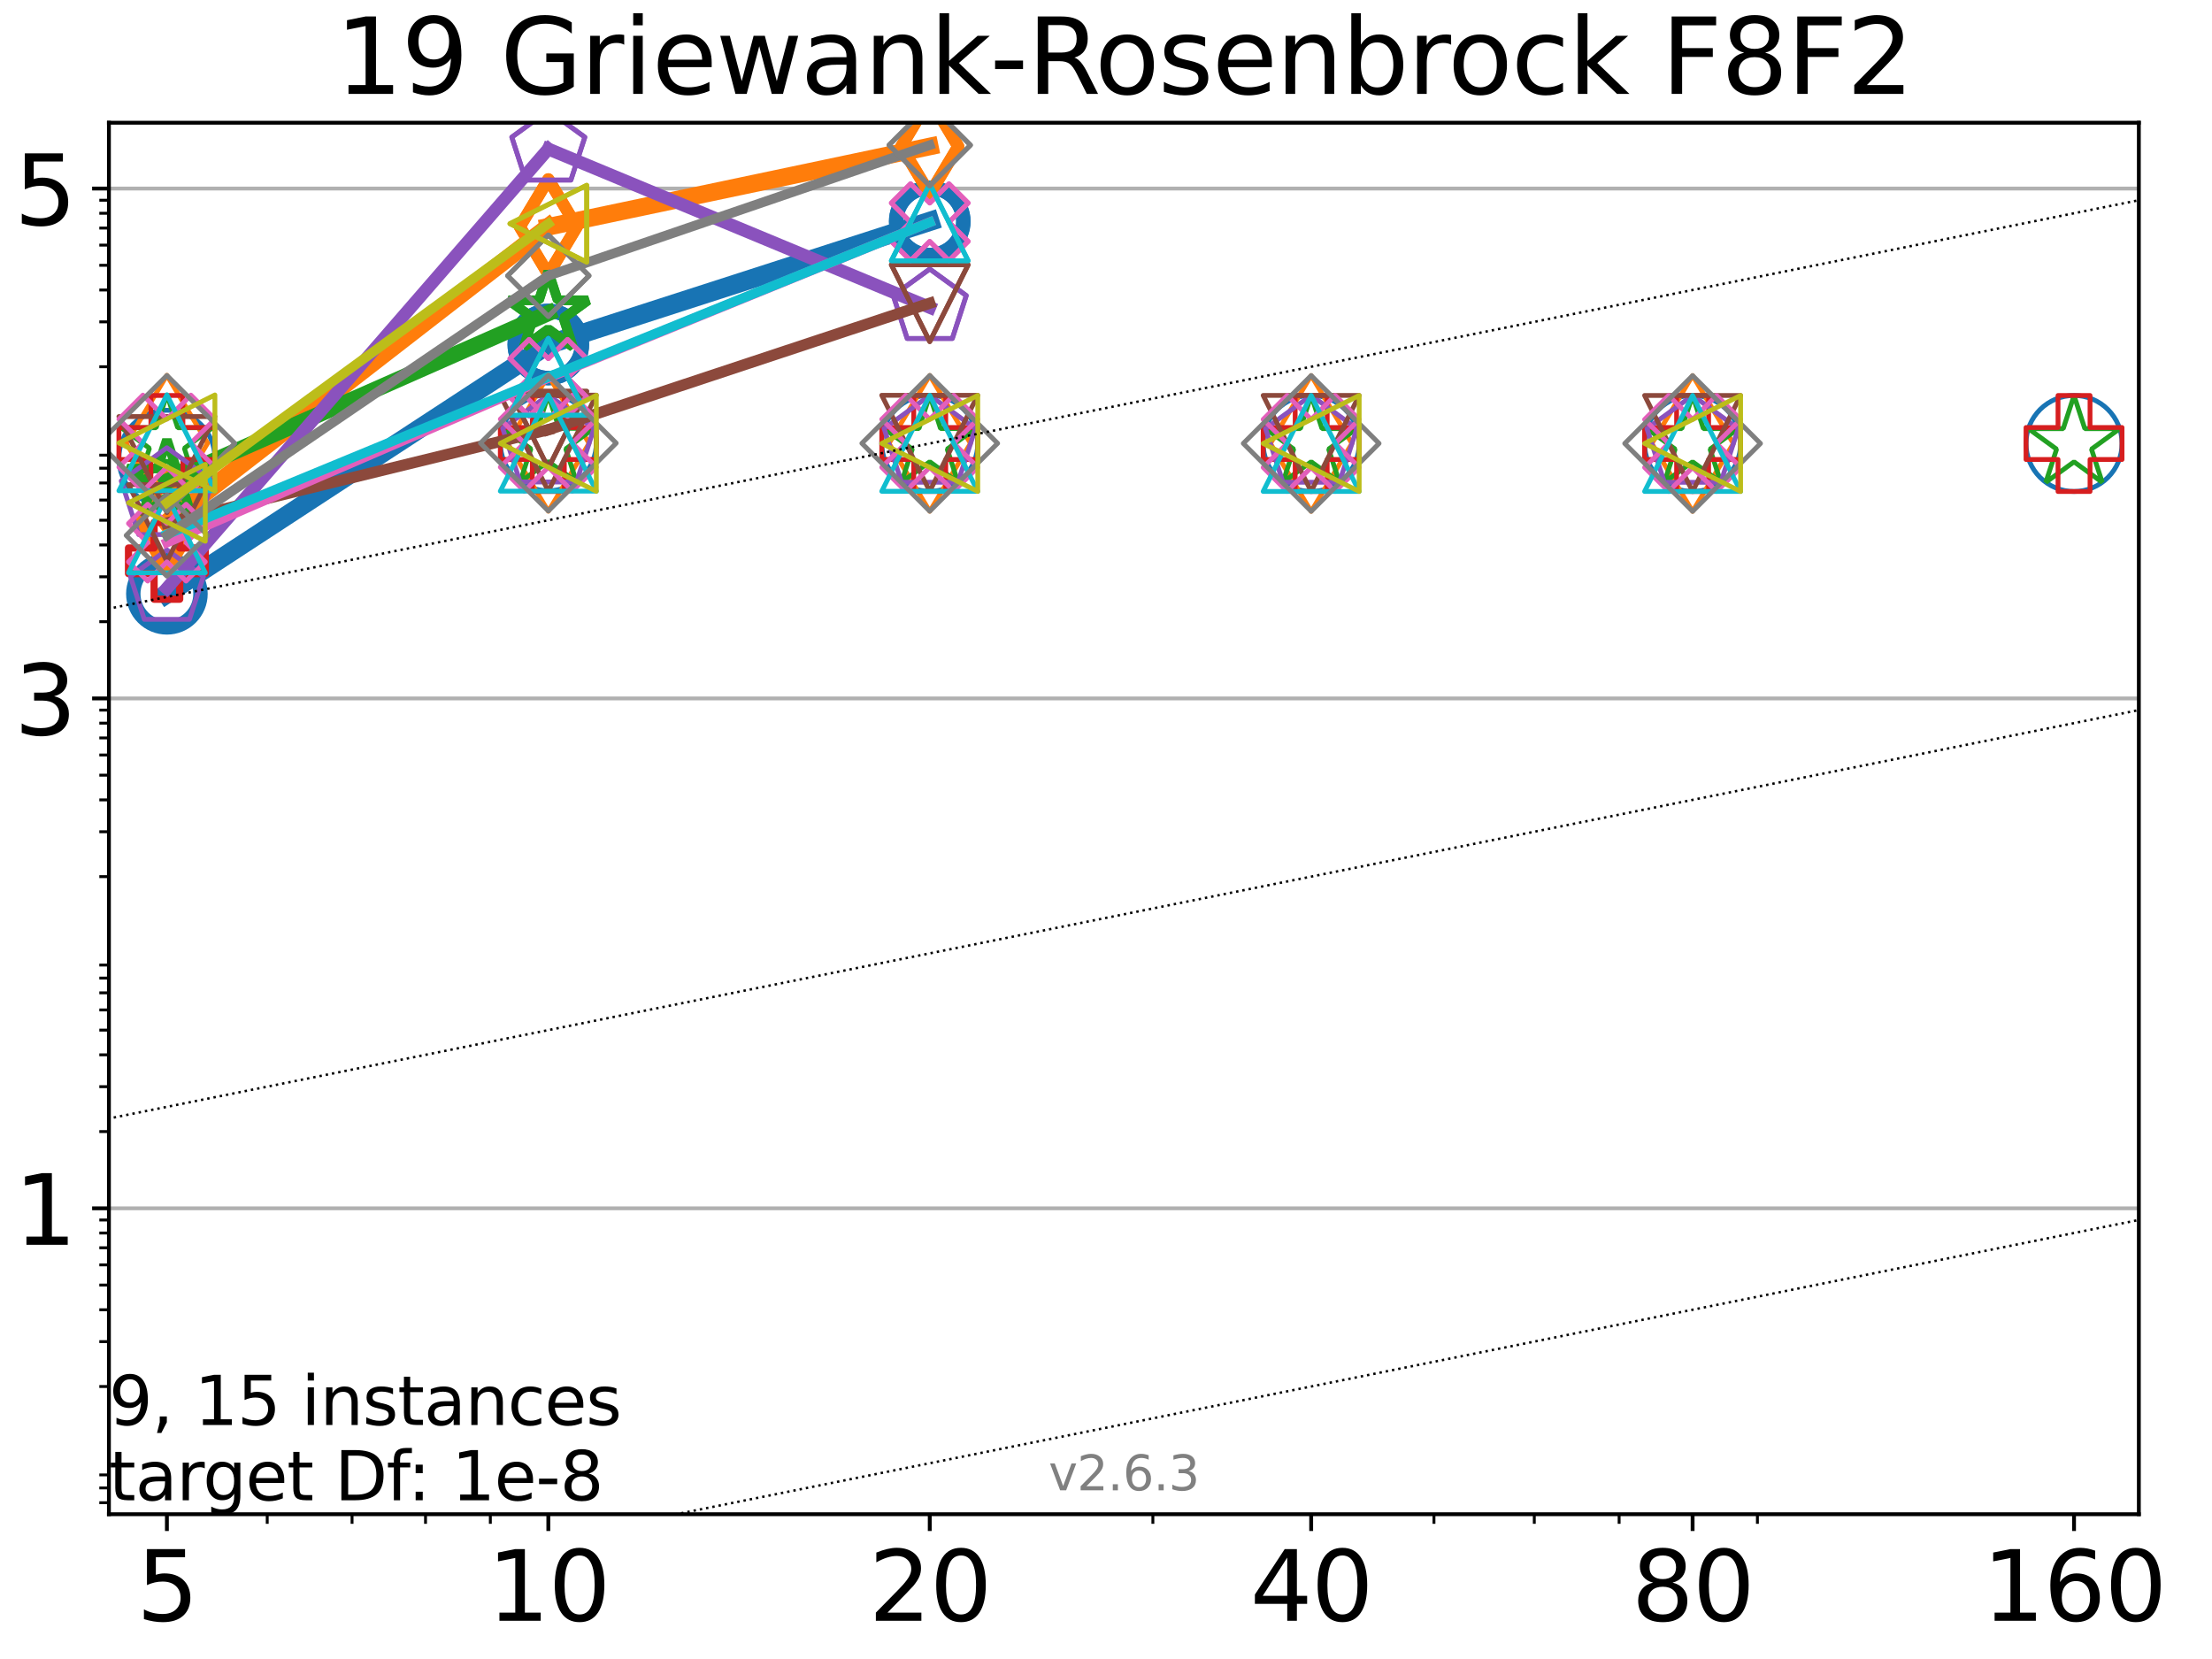 <?xml version="1.0" encoding="utf-8" standalone="no"?>
<!DOCTYPE svg PUBLIC "-//W3C//DTD SVG 1.1//EN"
  "http://www.w3.org/Graphics/SVG/1.1/DTD/svg11.dtd">
<svg height="345.6pt" version="1.1" viewBox="0 0 460.8 345.6" width="460.8pt" xmlns="http://www.w3.org/2000/svg" xmlns:xlink="http://www.w3.org/1999/xlink">
 <defs>
  <style type="text/css">*{stroke-linecap:butt;stroke-linejoin:round;}</style>
 </defs>
 <g id="figure_1">
  <g id="patch_1">
   <path d="M 0 345.6 
L 460.8 345.6 
L 460.8 0 
L 0 0 
z
" style="fill:#ffffff;"/>
  </g>
  <g id="axes_1">
   <g id="patch_2">
    <path d="M 22.69 315.44 
L 445.56 315.44 
L 445.56 25.56 
L 22.69 25.56 
z
" style="fill:#ffffff;"/>
   </g>
   <g id="matplotlib.axis_1">
    <g id="xtick_1">
     <g id="line2d_1">
      <defs>
       <path d="M 0 0 
L 0 3.5 
" id="m5cb3055b6d" style="stroke:#000000;stroke-width:0.8;"/>
      </defs>
      <g>
       <use style="stroke:#000000;stroke-width:0.8;" x="34.768" xlink:href="#m5cb3055b6d" y="315.44"/>
      </g>
     </g>
     <g id="text_1">
      <!-- 5 -->
      <g transform="translate(28.405 337.637)scale(0.2 -0.2)">
       <defs>
        <path d="M 691 4666 
L 3169 4666 
L 3169 4134 
L 1269 4134 
L 1269 2991 
Q 1406 3038 1543 3061 
Q 1681 3084 1819 3084 
Q 2600 3084 3056 2656 
Q 3513 2228 3513 1497 
Q 3513 744 3044 326 
Q 2575 -91 1722 -91 
Q 1428 -91 1123 -41 
Q 819 9 494 109 
L 494 744 
Q 775 591 1075 516 
Q 1375 441 1709 441 
Q 2250 441 2565 725 
Q 2881 1009 2881 1497 
Q 2881 1984 2565 2268 
Q 2250 2553 1709 2553 
Q 1456 2553 1204 2497 
Q 953 2441 691 2322 
L 691 4666 
z
" id="DejaVuSans-35" transform="scale(0.016)"/>
       </defs>
       <use xlink:href="#DejaVuSans-35"/>
      </g>
     </g>
    </g>
    <g id="xtick_2">
     <g id="line2d_2">
      <g>
       <use style="stroke:#000000;stroke-width:0.8;" x="114.226" xlink:href="#m5cb3055b6d" y="315.44"/>
      </g>
     </g>
     <g id="text_2">
      <!-- 10 -->
      <g transform="translate(101.501 337.637)scale(0.2 -0.2)">
       <defs>
        <path d="M 794 531 
L 1825 531 
L 1825 4091 
L 703 3866 
L 703 4441 
L 1819 4666 
L 2450 4666 
L 2450 531 
L 3481 531 
L 3481 0 
L 794 0 
L 794 531 
z
" id="DejaVuSans-31" transform="scale(0.016)"/>
        <path d="M 2034 4250 
Q 1547 4250 1301 3770 
Q 1056 3291 1056 2328 
Q 1056 1369 1301 889 
Q 1547 409 2034 409 
Q 2525 409 2770 889 
Q 3016 1369 3016 2328 
Q 3016 3291 2770 3770 
Q 2525 4250 2034 4250 
z
M 2034 4750 
Q 2819 4750 3233 4129 
Q 3647 3509 3647 2328 
Q 3647 1150 3233 529 
Q 2819 -91 2034 -91 
Q 1250 -91 836 529 
Q 422 1150 422 2328 
Q 422 3509 836 4129 
Q 1250 4750 2034 4750 
z
" id="DejaVuSans-30" transform="scale(0.016)"/>
       </defs>
       <use xlink:href="#DejaVuSans-31"/>
       <use x="63.623" xlink:href="#DejaVuSans-30"/>
      </g>
     </g>
    </g>
    <g id="xtick_3">
     <g id="line2d_3">
      <g>
       <use style="stroke:#000000;stroke-width:0.8;" x="193.684" xlink:href="#m5cb3055b6d" y="315.44"/>
      </g>
     </g>
     <g id="text_3">
      <!-- 20 -->
      <g transform="translate(180.959 337.637)scale(0.2 -0.2)">
       <defs>
        <path d="M 1228 531 
L 3431 531 
L 3431 0 
L 469 0 
L 469 531 
Q 828 903 1448 1529 
Q 2069 2156 2228 2338 
Q 2531 2678 2651 2914 
Q 2772 3150 2772 3378 
Q 2772 3750 2511 3984 
Q 2250 4219 1831 4219 
Q 1534 4219 1204 4116 
Q 875 4013 500 3803 
L 500 4441 
Q 881 4594 1212 4672 
Q 1544 4750 1819 4750 
Q 2544 4750 2975 4387 
Q 3406 4025 3406 3419 
Q 3406 3131 3298 2873 
Q 3191 2616 2906 2266 
Q 2828 2175 2409 1742 
Q 1991 1309 1228 531 
z
" id="DejaVuSans-32" transform="scale(0.016)"/>
       </defs>
       <use xlink:href="#DejaVuSans-32"/>
       <use x="63.623" xlink:href="#DejaVuSans-30"/>
      </g>
     </g>
    </g>
    <g id="xtick_4">
     <g id="line2d_4">
      <g>
       <use style="stroke:#000000;stroke-width:0.8;" x="273.142" xlink:href="#m5cb3055b6d" y="315.44"/>
      </g>
     </g>
     <g id="text_4">
      <!-- 40 -->
      <g transform="translate(260.417 337.637)scale(0.2 -0.2)">
       <defs>
        <path d="M 2419 4116 
L 825 1625 
L 2419 1625 
L 2419 4116 
z
M 2253 4666 
L 3047 4666 
L 3047 1625 
L 3713 1625 
L 3713 1100 
L 3047 1100 
L 3047 0 
L 2419 0 
L 2419 1100 
L 313 1100 
L 313 1709 
L 2253 4666 
z
" id="DejaVuSans-34" transform="scale(0.016)"/>
       </defs>
       <use xlink:href="#DejaVuSans-34"/>
       <use x="63.623" xlink:href="#DejaVuSans-30"/>
      </g>
     </g>
    </g>
    <g id="xtick_5">
     <g id="line2d_5">
      <g>
       <use style="stroke:#000000;stroke-width:0.8;" x="352.6" xlink:href="#m5cb3055b6d" y="315.44"/>
      </g>
     </g>
     <g id="text_5">
      <!-- 80 -->
      <g transform="translate(339.875 337.637)scale(0.2 -0.2)">
       <defs>
        <path d="M 2034 2216 
Q 1584 2216 1326 1975 
Q 1069 1734 1069 1313 
Q 1069 891 1326 650 
Q 1584 409 2034 409 
Q 2484 409 2743 651 
Q 3003 894 3003 1313 
Q 3003 1734 2745 1975 
Q 2488 2216 2034 2216 
z
M 1403 2484 
Q 997 2584 770 2862 
Q 544 3141 544 3541 
Q 544 4100 942 4425 
Q 1341 4750 2034 4750 
Q 2731 4750 3128 4425 
Q 3525 4100 3525 3541 
Q 3525 3141 3298 2862 
Q 3072 2584 2669 2484 
Q 3125 2378 3379 2068 
Q 3634 1759 3634 1313 
Q 3634 634 3220 271 
Q 2806 -91 2034 -91 
Q 1263 -91 848 271 
Q 434 634 434 1313 
Q 434 1759 690 2068 
Q 947 2378 1403 2484 
z
M 1172 3481 
Q 1172 3119 1398 2916 
Q 1625 2713 2034 2713 
Q 2441 2713 2670 2916 
Q 2900 3119 2900 3481 
Q 2900 3844 2670 4047 
Q 2441 4250 2034 4250 
Q 1625 4250 1398 4047 
Q 1172 3844 1172 3481 
z
" id="DejaVuSans-38" transform="scale(0.016)"/>
       </defs>
       <use xlink:href="#DejaVuSans-38"/>
       <use x="63.623" xlink:href="#DejaVuSans-30"/>
      </g>
     </g>
    </g>
    <g id="xtick_6">
     <g id="line2d_6">
      <g>
       <use style="stroke:#000000;stroke-width:0.8;" x="432.058" xlink:href="#m5cb3055b6d" y="315.44"/>
      </g>
     </g>
     <g id="text_6">
      <!-- 160 -->
      <g transform="translate(412.97 337.637)scale(0.2 -0.2)">
       <defs>
        <path d="M 2113 2584 
Q 1688 2584 1439 2293 
Q 1191 2003 1191 1497 
Q 1191 994 1439 701 
Q 1688 409 2113 409 
Q 2538 409 2786 701 
Q 3034 994 3034 1497 
Q 3034 2003 2786 2293 
Q 2538 2584 2113 2584 
z
M 3366 4563 
L 3366 3988 
Q 3128 4100 2886 4159 
Q 2644 4219 2406 4219 
Q 1781 4219 1451 3797 
Q 1122 3375 1075 2522 
Q 1259 2794 1537 2939 
Q 1816 3084 2150 3084 
Q 2853 3084 3261 2657 
Q 3669 2231 3669 1497 
Q 3669 778 3244 343 
Q 2819 -91 2113 -91 
Q 1303 -91 875 529 
Q 447 1150 447 2328 
Q 447 3434 972 4092 
Q 1497 4750 2381 4750 
Q 2619 4750 2861 4703 
Q 3103 4656 3366 4563 
z
" id="DejaVuSans-36" transform="scale(0.016)"/>
       </defs>
       <use xlink:href="#DejaVuSans-31"/>
       <use x="63.623" xlink:href="#DejaVuSans-36"/>
       <use x="127.246" xlink:href="#DejaVuSans-30"/>
      </g>
     </g>
    </g>
    <g id="xtick_7">
     <g id="line2d_7">
      <defs>
       <path d="M 0 0 
L 0 2 
" id="mbb362df333" style="stroke:#000000;stroke-width:0.6;"/>
      </defs>
      <g>
       <use style="stroke:#000000;stroke-width:0.6;" x="55.668" xlink:href="#mbb362df333" y="315.44"/>
      </g>
     </g>
    </g>
    <g id="xtick_8">
     <g id="line2d_8">
      <g>
       <use style="stroke:#000000;stroke-width:0.6;" x="73.339" xlink:href="#mbb362df333" y="315.44"/>
      </g>
     </g>
    </g>
    <g id="xtick_9">
     <g id="line2d_9">
      <g>
       <use style="stroke:#000000;stroke-width:0.6;" x="88.646" xlink:href="#mbb362df333" y="315.44"/>
      </g>
     </g>
    </g>
    <g id="xtick_10">
     <g id="line2d_10">
      <g>
       <use style="stroke:#000000;stroke-width:0.6;" x="102.148" xlink:href="#mbb362df333" y="315.44"/>
      </g>
     </g>
    </g>
    <g id="xtick_11">
     <g id="line2d_11">
      <g>
       <use style="stroke:#000000;stroke-width:0.6;" x="240.164" xlink:href="#mbb362df333" y="315.44"/>
      </g>
     </g>
    </g>
    <g id="xtick_12">
     <g id="line2d_12">
      <g>
       <use style="stroke:#000000;stroke-width:0.6;" x="298.721" xlink:href="#mbb362df333" y="315.44"/>
      </g>
     </g>
    </g>
    <g id="xtick_13">
     <g id="line2d_13">
      <g>
       <use style="stroke:#000000;stroke-width:0.6;" x="319.622" xlink:href="#mbb362df333" y="315.44"/>
      </g>
     </g>
    </g>
    <g id="xtick_14">
     <g id="line2d_14">
      <g>
       <use style="stroke:#000000;stroke-width:0.6;" x="337.293" xlink:href="#mbb362df333" y="315.44"/>
      </g>
     </g>
    </g>
    <g id="xtick_15">
     <g id="line2d_15">
      <g>
       <use style="stroke:#000000;stroke-width:0.6;" x="366.102" xlink:href="#mbb362df333" y="315.44"/>
      </g>
     </g>
    </g>
   </g>
   <g id="matplotlib.axis_2">
    <g id="ytick_1">
     <g id="line2d_16">
      <path clip-path="url(#pa8f1fc35a0)" d="M 22.69 251.711 
L 445.56 251.711 
" style="fill:none;stroke:#b0b0b0;stroke-linecap:square;stroke-width:0.8;"/>
     </g>
     <g id="line2d_17">
      <defs>
       <path d="M 0 0 
L -3.5 0 
" id="m330912a9a7" style="stroke:#000000;stroke-width:0.8;"/>
      </defs>
      <g>
       <use style="stroke:#000000;stroke-width:0.8;" x="22.69" xlink:href="#m330912a9a7" y="251.711"/>
      </g>
     </g>
     <g id="text_7">
      <!-- 1 -->
      <g transform="translate(2.965 259.309)scale(0.2 -0.2)">
       <use xlink:href="#DejaVuSans-31"/>
      </g>
     </g>
    </g>
    <g id="ytick_2">
     <g id="line2d_18">
      <path clip-path="url(#pa8f1fc35a0)" d="M 22.69 145.495 
L 445.56 145.495 
" style="fill:none;stroke:#b0b0b0;stroke-linecap:square;stroke-width:0.8;"/>
     </g>
     <g id="line2d_19">
      <g>
       <use style="stroke:#000000;stroke-width:0.8;" x="22.69" xlink:href="#m330912a9a7" y="145.495"/>
      </g>
     </g>
     <g id="text_8">
      <!-- 3 -->
      <g transform="translate(2.965 153.094)scale(0.2 -0.2)">
       <defs>
        <path d="M 2597 2516 
Q 3050 2419 3304 2112 
Q 3559 1806 3559 1356 
Q 3559 666 3084 287 
Q 2609 -91 1734 -91 
Q 1441 -91 1130 -33 
Q 819 25 488 141 
L 488 750 
Q 750 597 1062 519 
Q 1375 441 1716 441 
Q 2309 441 2620 675 
Q 2931 909 2931 1356 
Q 2931 1769 2642 2001 
Q 2353 2234 1838 2234 
L 1294 2234 
L 1294 2753 
L 1863 2753 
Q 2328 2753 2575 2939 
Q 2822 3125 2822 3475 
Q 2822 3834 2567 4026 
Q 2313 4219 1838 4219 
Q 1578 4219 1281 4162 
Q 984 4106 628 3988 
L 628 4550 
Q 988 4650 1302 4700 
Q 1616 4750 1894 4750 
Q 2613 4750 3031 4423 
Q 3450 4097 3450 3541 
Q 3450 3153 3228 2886 
Q 3006 2619 2597 2516 
z
" id="DejaVuSans-33" transform="scale(0.016)"/>
       </defs>
       <use xlink:href="#DejaVuSans-33"/>
      </g>
     </g>
    </g>
    <g id="ytick_3">
     <g id="line2d_20">
      <path clip-path="url(#pa8f1fc35a0)" d="M 22.69 39.28 
L 445.56 39.28 
" style="fill:none;stroke:#b0b0b0;stroke-linecap:square;stroke-width:0.8;"/>
     </g>
     <g id="line2d_21">
      <g>
       <use style="stroke:#000000;stroke-width:0.8;" x="22.69" xlink:href="#m330912a9a7" y="39.28"/>
      </g>
     </g>
     <g id="text_9">
      <!-- 5 -->
      <g transform="translate(2.965 46.878)scale(0.2 -0.2)">
       <use xlink:href="#DejaVuSans-35"/>
      </g>
     </g>
    </g>
    <g id="ytick_4">
     <g id="line2d_22">
      <defs>
       <path d="M 0 0 
L -2 0 
" id="md6e32a891c" style="stroke:#000000;stroke-width:0.6;"/>
      </defs>
      <g>
       <use style="stroke:#000000;stroke-width:0.6;" x="22.69" xlink:href="#md6e32a891c" y="313.045"/>
      </g>
     </g>
    </g>
    <g id="ytick_5">
     <g id="line2d_23">
      <g>
       <use style="stroke:#000000;stroke-width:0.6;" x="22.69" xlink:href="#md6e32a891c" y="309.965"/>
      </g>
     </g>
    </g>
    <g id="ytick_6">
     <g id="line2d_24">
      <g>
       <use style="stroke:#000000;stroke-width:0.6;" x="22.69" xlink:href="#md6e32a891c" y="307.249"/>
      </g>
     </g>
    </g>
    <g id="ytick_7">
     <g id="line2d_25">
      <g>
       <use style="stroke:#000000;stroke-width:0.6;" x="22.69" xlink:href="#md6e32a891c" y="288.831"/>
      </g>
     </g>
    </g>
    <g id="ytick_8">
     <g id="line2d_26">
      <g>
       <use style="stroke:#000000;stroke-width:0.6;" x="22.69" xlink:href="#md6e32a891c" y="279.48"/>
      </g>
     </g>
    </g>
    <g id="ytick_9">
     <g id="line2d_27">
      <g>
       <use style="stroke:#000000;stroke-width:0.6;" x="22.69" xlink:href="#md6e32a891c" y="272.844"/>
      </g>
     </g>
    </g>
    <g id="ytick_10">
     <g id="line2d_28">
      <g>
       <use style="stroke:#000000;stroke-width:0.6;" x="22.69" xlink:href="#md6e32a891c" y="267.698"/>
      </g>
     </g>
    </g>
    <g id="ytick_11">
     <g id="line2d_29">
      <g>
       <use style="stroke:#000000;stroke-width:0.6;" x="22.69" xlink:href="#md6e32a891c" y="263.493"/>
      </g>
     </g>
    </g>
    <g id="ytick_12">
     <g id="line2d_30">
      <g>
       <use style="stroke:#000000;stroke-width:0.6;" x="22.69" xlink:href="#md6e32a891c" y="259.937"/>
      </g>
     </g>
    </g>
    <g id="ytick_13">
     <g id="line2d_31">
      <g>
       <use style="stroke:#000000;stroke-width:0.6;" x="22.69" xlink:href="#md6e32a891c" y="256.857"/>
      </g>
     </g>
    </g>
    <g id="ytick_14">
     <g id="line2d_32">
      <g>
       <use style="stroke:#000000;stroke-width:0.6;" x="22.69" xlink:href="#md6e32a891c" y="254.141"/>
      </g>
     </g>
    </g>
    <g id="ytick_15">
     <g id="line2d_33">
      <g>
       <use style="stroke:#000000;stroke-width:0.6;" x="22.69" xlink:href="#md6e32a891c" y="235.724"/>
      </g>
     </g>
    </g>
    <g id="ytick_16">
     <g id="line2d_34">
      <g>
       <use style="stroke:#000000;stroke-width:0.6;" x="22.69" xlink:href="#md6e32a891c" y="226.372"/>
      </g>
     </g>
    </g>
    <g id="ytick_17">
     <g id="line2d_35">
      <g>
       <use style="stroke:#000000;stroke-width:0.6;" x="22.69" xlink:href="#md6e32a891c" y="219.737"/>
      </g>
     </g>
    </g>
    <g id="ytick_18">
     <g id="line2d_36">
      <g>
       <use style="stroke:#000000;stroke-width:0.6;" x="22.69" xlink:href="#md6e32a891c" y="214.59"/>
      </g>
     </g>
    </g>
    <g id="ytick_19">
     <g id="line2d_37">
      <g>
       <use style="stroke:#000000;stroke-width:0.6;" x="22.69" xlink:href="#md6e32a891c" y="210.385"/>
      </g>
     </g>
    </g>
    <g id="ytick_20">
     <g id="line2d_38">
      <g>
       <use style="stroke:#000000;stroke-width:0.6;" x="22.69" xlink:href="#md6e32a891c" y="206.83"/>
      </g>
     </g>
    </g>
    <g id="ytick_21">
     <g id="line2d_39">
      <g>
       <use style="stroke:#000000;stroke-width:0.6;" x="22.69" xlink:href="#md6e32a891c" y="203.75"/>
      </g>
     </g>
    </g>
    <g id="ytick_22">
     <g id="line2d_40">
      <g>
       <use style="stroke:#000000;stroke-width:0.6;" x="22.69" xlink:href="#md6e32a891c" y="201.033"/>
      </g>
     </g>
    </g>
    <g id="ytick_23">
     <g id="line2d_41">
      <g>
       <use style="stroke:#000000;stroke-width:0.6;" x="22.69" xlink:href="#md6e32a891c" y="182.616"/>
      </g>
     </g>
    </g>
    <g id="ytick_24">
     <g id="line2d_42">
      <g>
       <use style="stroke:#000000;stroke-width:0.6;" x="22.69" xlink:href="#md6e32a891c" y="173.264"/>
      </g>
     </g>
    </g>
    <g id="ytick_25">
     <g id="line2d_43">
      <g>
       <use style="stroke:#000000;stroke-width:0.6;" x="22.69" xlink:href="#md6e32a891c" y="166.629"/>
      </g>
     </g>
    </g>
    <g id="ytick_26">
     <g id="line2d_44">
      <g>
       <use style="stroke:#000000;stroke-width:0.6;" x="22.69" xlink:href="#md6e32a891c" y="161.482"/>
      </g>
     </g>
    </g>
    <g id="ytick_27">
     <g id="line2d_45">
      <g>
       <use style="stroke:#000000;stroke-width:0.6;" x="22.69" xlink:href="#md6e32a891c" y="157.277"/>
      </g>
     </g>
    </g>
    <g id="ytick_28">
     <g id="line2d_46">
      <g>
       <use style="stroke:#000000;stroke-width:0.6;" x="22.69" xlink:href="#md6e32a891c" y="153.722"/>
      </g>
     </g>
    </g>
    <g id="ytick_29">
     <g id="line2d_47">
      <g>
       <use style="stroke:#000000;stroke-width:0.6;" x="22.69" xlink:href="#md6e32a891c" y="150.642"/>
      </g>
     </g>
    </g>
    <g id="ytick_30">
     <g id="line2d_48">
      <g>
       <use style="stroke:#000000;stroke-width:0.6;" x="22.69" xlink:href="#md6e32a891c" y="147.925"/>
      </g>
     </g>
    </g>
    <g id="ytick_31">
     <g id="line2d_49">
      <g>
       <use style="stroke:#000000;stroke-width:0.6;" x="22.69" xlink:href="#md6e32a891c" y="129.508"/>
      </g>
     </g>
    </g>
    <g id="ytick_32">
     <g id="line2d_50">
      <g>
       <use style="stroke:#000000;stroke-width:0.6;" x="22.69" xlink:href="#md6e32a891c" y="120.157"/>
      </g>
     </g>
    </g>
    <g id="ytick_33">
     <g id="line2d_51">
      <g>
       <use style="stroke:#000000;stroke-width:0.6;" x="22.69" xlink:href="#md6e32a891c" y="113.521"/>
      </g>
     </g>
    </g>
    <g id="ytick_34">
     <g id="line2d_52">
      <g>
       <use style="stroke:#000000;stroke-width:0.6;" x="22.69" xlink:href="#md6e32a891c" y="108.375"/>
      </g>
     </g>
    </g>
    <g id="ytick_35">
     <g id="line2d_53">
      <g>
       <use style="stroke:#000000;stroke-width:0.6;" x="22.69" xlink:href="#md6e32a891c" y="104.17"/>
      </g>
     </g>
    </g>
    <g id="ytick_36">
     <g id="line2d_54">
      <g>
       <use style="stroke:#000000;stroke-width:0.6;" x="22.69" xlink:href="#md6e32a891c" y="100.614"/>
      </g>
     </g>
    </g>
    <g id="ytick_37">
     <g id="line2d_55">
      <g>
       <use style="stroke:#000000;stroke-width:0.6;" x="22.69" xlink:href="#md6e32a891c" y="97.534"/>
      </g>
     </g>
    </g>
    <g id="ytick_38">
     <g id="line2d_56">
      <g>
       <use style="stroke:#000000;stroke-width:0.6;" x="22.69" xlink:href="#md6e32a891c" y="94.818"/>
      </g>
     </g>
    </g>
    <g id="ytick_39">
     <g id="line2d_57">
      <g>
       <use style="stroke:#000000;stroke-width:0.6;" x="22.69" xlink:href="#md6e32a891c" y="76.401"/>
      </g>
     </g>
    </g>
    <g id="ytick_40">
     <g id="line2d_58">
      <g>
       <use style="stroke:#000000;stroke-width:0.6;" x="22.69" xlink:href="#md6e32a891c" y="67.049"/>
      </g>
     </g>
    </g>
    <g id="ytick_41">
     <g id="line2d_59">
      <g>
       <use style="stroke:#000000;stroke-width:0.6;" x="22.69" xlink:href="#md6e32a891c" y="60.414"/>
      </g>
     </g>
    </g>
    <g id="ytick_42">
     <g id="line2d_60">
      <g>
       <use style="stroke:#000000;stroke-width:0.6;" x="22.69" xlink:href="#md6e32a891c" y="55.267"/>
      </g>
     </g>
    </g>
    <g id="ytick_43">
     <g id="line2d_61">
      <g>
       <use style="stroke:#000000;stroke-width:0.6;" x="22.69" xlink:href="#md6e32a891c" y="51.062"/>
      </g>
     </g>
    </g>
    <g id="ytick_44">
     <g id="line2d_62">
      <g>
       <use style="stroke:#000000;stroke-width:0.6;" x="22.69" xlink:href="#md6e32a891c" y="47.507"/>
      </g>
     </g>
    </g>
    <g id="ytick_45">
     <g id="line2d_63">
      <g>
       <use style="stroke:#000000;stroke-width:0.6;" x="22.69" xlink:href="#md6e32a891c" y="44.427"/>
      </g>
     </g>
    </g>
    <g id="ytick_46">
     <g id="line2d_64">
      <g>
       <use style="stroke:#000000;stroke-width:0.6;" x="22.69" xlink:href="#md6e32a891c" y="41.71"/>
      </g>
     </g>
    </g>
   </g>
   <g id="line2d_65">
    <path clip-path="url(#pa8f1fc35a0)" d="M 34.768 123.7 
L 114.226 71.763 
" style="fill:none;stroke:#1874b4;stroke-linecap:square;stroke-width:4;"/>
    <defs>
     <path d="M 0 7 
C 1.856 7 3.637 6.262 4.95 4.95 
C 6.262 3.637 7 1.856 7 0 
C 7 -1.856 6.262 -3.637 4.95 -4.95 
C 3.637 -6.262 1.856 -7 0 -7 
C -1.856 -7 -3.637 -6.262 -4.95 -4.95 
C -6.262 -3.637 -7 -1.856 -7 0 
C -7 1.856 -6.262 3.637 -4.95 4.95 
C -3.637 6.262 -1.856 7 0 7 
z
" id="m9fce693eef" style="stroke:#1874b4;stroke-width:3;"/>
    </defs>
    <g clip-path="url(#pa8f1fc35a0)">
     <use style="fill-opacity:0;stroke:#1874b4;stroke-width:3;" x="34.768" xlink:href="#m9fce693eef" y="123.7"/>
     <use style="fill-opacity:0;stroke:#1874b4;stroke-width:3;" x="114.226" xlink:href="#m9fce693eef" y="71.763"/>
    </g>
   </g>
   <g id="line2d_66">
    <path clip-path="url(#pa8f1fc35a0)" d="M 114.226 71.763 
L 193.684 46.121 
" style="fill:none;stroke:#1874b4;stroke-linecap:square;stroke-width:4;"/>
    <g clip-path="url(#pa8f1fc35a0)">
     <use style="fill-opacity:0;stroke:#1874b4;stroke-width:3;" x="114.226" xlink:href="#m9fce693eef" y="71.763"/>
     <use style="fill-opacity:0;stroke:#1874b4;stroke-width:3;" x="193.684" xlink:href="#m9fce693eef" y="46.121"/>
    </g>
   </g>
   <g id="line2d_67">
    <path clip-path="url(#pa8f1fc35a0)" d="M 193.684 46.121 
" style="fill:none;stroke:#1874b4;stroke-linecap:square;stroke-width:4;"/>
    <g clip-path="url(#pa8f1fc35a0)">
     <use style="fill-opacity:0;stroke:#1874b4;stroke-width:3;" x="193.684" xlink:href="#m9fce693eef" y="46.121"/>
    </g>
   </g>
   <g id="line2d_68"/>
   <g id="line2d_69">
    <defs>
     <path d="M 0 10 
C 2.652 10 5.196 8.946 7.071 7.071 
C 8.946 5.196 10 2.652 10 0 
C 10 -2.652 8.946 -5.196 7.071 -7.071 
C 5.196 -8.946 2.652 -10 0 -10 
C -2.652 -10 -5.196 -8.946 -7.071 -7.071 
C -8.946 -5.196 -10 -2.652 -10 0 
C -10 2.652 -8.946 5.196 -7.071 7.071 
C -5.196 8.946 -2.652 10 0 10 
z
" id="mf0ab2f37ee" style="stroke:#1874b4;"/>
    </defs>
    <g clip-path="url(#pa8f1fc35a0)">
     <use style="fill-opacity:0;stroke:#1874b4;" x="34.768" xlink:href="#mf0ab2f37ee" y="95.463"/>
     <use style="fill-opacity:0;stroke:#1874b4;" x="114.226" xlink:href="#mf0ab2f37ee" y="92.233"/>
     <use style="fill-opacity:0;stroke:#1874b4;" x="193.684" xlink:href="#mf0ab2f37ee" y="92.346"/>
     <use style="fill-opacity:0;stroke:#1874b4;" x="273.142" xlink:href="#mf0ab2f37ee" y="92.374"/>
     <use style="fill-opacity:0;stroke:#1874b4;" x="352.6" xlink:href="#mf0ab2f37ee" y="92.38"/>
     <use style="fill-opacity:0;stroke:#1874b4;" x="432.058" xlink:href="#mf0ab2f37ee" y="92.383"/>
    </g>
   </g>
   <g id="line2d_70">
    <path clip-path="url(#pa8f1fc35a0)" d="M 34.768 108.827 
L 114.226 47.241 
" style="fill:none;stroke:#ff7d0b;stroke-linecap:square;stroke-width:3.667;"/>
    <defs>
     <path d="M 0 9.899 
L 5.94 0 
L 0 -9.899 
L -5.94 0 
z
" id="m399b01179a" style="stroke:#ff7d0b;stroke-linejoin:miter;stroke-width:2.5;"/>
    </defs>
    <g clip-path="url(#pa8f1fc35a0)">
     <use style="fill-opacity:0;stroke:#ff7d0b;stroke-linejoin:miter;stroke-width:2.5;" x="34.768" xlink:href="#m399b01179a" y="108.827"/>
     <use style="fill-opacity:0;stroke:#ff7d0b;stroke-linejoin:miter;stroke-width:2.5;" x="114.226" xlink:href="#m399b01179a" y="47.241"/>
    </g>
   </g>
   <g id="line2d_71">
    <path clip-path="url(#pa8f1fc35a0)" d="M 114.226 47.241 
L 193.684 30.513 
" style="fill:none;stroke:#ff7d0b;stroke-linecap:square;stroke-width:3.667;"/>
    <g clip-path="url(#pa8f1fc35a0)">
     <use style="fill-opacity:0;stroke:#ff7d0b;stroke-linejoin:miter;stroke-width:2.5;" x="114.226" xlink:href="#m399b01179a" y="47.241"/>
     <use style="fill-opacity:0;stroke:#ff7d0b;stroke-linejoin:miter;stroke-width:2.5;" x="193.684" xlink:href="#m399b01179a" y="30.513"/>
    </g>
   </g>
   <g id="line2d_72">
    <path clip-path="url(#pa8f1fc35a0)" d="M 193.684 30.513 
" style="fill:none;stroke:#ff7d0b;stroke-linecap:square;stroke-width:3.667;"/>
    <g clip-path="url(#pa8f1fc35a0)">
     <use style="fill-opacity:0;stroke:#ff7d0b;stroke-linejoin:miter;stroke-width:2.5;" x="193.684" xlink:href="#m399b01179a" y="30.513"/>
    </g>
   </g>
   <g id="line2d_73"/>
   <g id="line2d_74">
    <defs>
     <path d="M 0 14.142 
L 8.485 0 
L 0 -14.142 
L -8.485 0 
z
" id="m42c21a5281" style="stroke:#ff7d0b;stroke-linejoin:miter;"/>
    </defs>
    <g clip-path="url(#pa8f1fc35a0)">
     <use style="fill-opacity:0;stroke:#ff7d0b;stroke-linejoin:miter;" x="34.768" xlink:href="#m42c21a5281" y="92.33"/>
     <use style="fill-opacity:0;stroke:#ff7d0b;stroke-linejoin:miter;" x="114.226" xlink:href="#m42c21a5281" y="92.354"/>
     <use style="fill-opacity:0;stroke:#ff7d0b;stroke-linejoin:miter;" x="193.684" xlink:href="#m42c21a5281" y="92.366"/>
     <use style="fill-opacity:0;stroke:#ff7d0b;stroke-linejoin:miter;" x="273.142" xlink:href="#m42c21a5281" y="92.384"/>
     <use style="fill-opacity:0;stroke:#ff7d0b;stroke-linejoin:miter;" x="352.6" xlink:href="#m42c21a5281" y="92.387"/>
    </g>
   </g>
   <g id="line2d_75">
    <path clip-path="url(#pa8f1fc35a0)" d="M 34.768 100.293 
L 114.226 65.24 
" style="fill:none;stroke:#22a022;stroke-linecap:square;stroke-width:3.333;"/>
    <defs>
     <path d="M 0 -8.7 
L -1.953 -2.688 
L -8.274 -2.688 
L -3.16 1.027 
L -5.114 7.038 
L -0 3.323 
L 5.114 7.038 
L 3.16 1.027 
L 8.274 -2.688 
L 1.953 -2.688 
z
" id="m9df2d89cd1" style="stroke:#22a022;stroke-linejoin:bevel;stroke-width:2;"/>
    </defs>
    <g clip-path="url(#pa8f1fc35a0)">
     <use style="fill-opacity:0;stroke:#22a022;stroke-linejoin:bevel;stroke-width:2;" x="34.768" xlink:href="#m9df2d89cd1" y="100.293"/>
     <use style="fill-opacity:0;stroke:#22a022;stroke-linejoin:bevel;stroke-width:2;" x="114.226" xlink:href="#m9df2d89cd1" y="65.24"/>
    </g>
   </g>
   <g id="line2d_76">
    <path clip-path="url(#pa8f1fc35a0)" d="M 114.226 65.24 
" style="fill:none;stroke:#22a022;stroke-linecap:square;stroke-width:3.333;"/>
    <g clip-path="url(#pa8f1fc35a0)">
     <use style="fill-opacity:0;stroke:#22a022;stroke-linejoin:bevel;stroke-width:2;" x="114.226" xlink:href="#m9df2d89cd1" y="65.24"/>
    </g>
   </g>
   <g id="line2d_77"/>
   <g id="line2d_78">
    <defs>
     <path d="M 0 -10 
L -2.245 -3.09 
L -9.511 -3.09 
L -3.633 1.18 
L -5.878 8.09 
L -0 3.82 
L 5.878 8.09 
L 3.633 1.18 
L 9.511 -3.09 
L 2.245 -3.09 
z
" id="mc18d0ca635" style="stroke:#22a022;stroke-linejoin:bevel;"/>
    </defs>
    <g clip-path="url(#pa8f1fc35a0)">
     <use style="fill-opacity:0;stroke:#22a022;stroke-linejoin:bevel;" x="34.768" xlink:href="#mc18d0ca635" y="92.197"/>
     <use style="fill-opacity:0;stroke:#22a022;stroke-linejoin:bevel;" x="114.226" xlink:href="#mc18d0ca635" y="92.316"/>
     <use style="fill-opacity:0;stroke:#22a022;stroke-linejoin:bevel;" x="193.684" xlink:href="#mc18d0ca635" y="92.368"/>
     <use style="fill-opacity:0;stroke:#22a022;stroke-linejoin:bevel;" x="273.142" xlink:href="#mc18d0ca635" y="92.374"/>
     <use style="fill-opacity:0;stroke:#22a022;stroke-linejoin:bevel;" x="352.6" xlink:href="#mc18d0ca635" y="92.38"/>
     <use style="fill-opacity:0;stroke:#22a022;stroke-linejoin:bevel;" x="432.058" xlink:href="#mc18d0ca635" y="92.386"/>
    </g>
   </g>
   <g id="line2d_79">
    <path clip-path="url(#pa8f1fc35a0)" d="M 34.768 116.827 
" style="fill:none;stroke:#d61e1f;stroke-linecap:square;stroke-width:3;"/>
    <defs>
     <path d="M -2.667 8 
L 2.667 8 
L 2.667 2.667 
L 8 2.667 
L 8 -2.667 
L 2.667 -2.667 
L 2.667 -8 
L -2.667 -8 
L -2.667 -2.667 
L -8 -2.667 
L -8 2.667 
L -2.667 2.667 
z
" id="m116f145a24" style="stroke:#d61e1f;stroke-linejoin:miter;stroke-width:1.5;"/>
    </defs>
    <g clip-path="url(#pa8f1fc35a0)">
     <use style="fill-opacity:0;stroke:#d61e1f;stroke-linejoin:miter;stroke-width:1.5;" x="34.768" xlink:href="#m116f145a24" y="116.827"/>
    </g>
   </g>
   <g id="line2d_80"/>
   <g id="line2d_81">
    <defs>
     <path d="M -3.333 10 
L 3.333 10 
L 3.333 3.333 
L 10 3.333 
L 10 -3.333 
L 3.333 -3.333 
L 3.333 -10 
L -3.333 -10 
L -3.333 -3.333 
L -10 -3.333 
L -10 3.333 
L -3.333 3.333 
z
" id="m341da89512" style="stroke:#d61e1f;stroke-linejoin:miter;"/>
    </defs>
    <g clip-path="url(#pa8f1fc35a0)">
     <use style="fill-opacity:0;stroke:#d61e1f;stroke-linejoin:miter;" x="34.768" xlink:href="#m341da89512" y="92.387"/>
     <use style="fill-opacity:0;stroke:#d61e1f;stroke-linejoin:miter;" x="114.226" xlink:href="#m341da89512" y="92.387"/>
     <use style="fill-opacity:0;stroke:#d61e1f;stroke-linejoin:miter;" x="193.684" xlink:href="#m341da89512" y="92.388"/>
     <use style="fill-opacity:0;stroke:#d61e1f;stroke-linejoin:miter;" x="273.142" xlink:href="#m341da89512" y="92.388"/>
     <use style="fill-opacity:0;stroke:#d61e1f;stroke-linejoin:miter;" x="352.6" xlink:href="#m341da89512" y="92.388"/>
     <use style="fill-opacity:0;stroke:#d61e1f;stroke-linejoin:miter;" x="432.058" xlink:href="#m341da89512" y="92.388"/>
    </g>
   </g>
   <g id="line2d_82">
    <path clip-path="url(#pa8f1fc35a0)" d="M 34.768 122.55 
L 114.226 31.041 
" style="fill:none;stroke:#8a52bd;stroke-linecap:square;stroke-width:2.667;"/>
    <defs>
     <path d="M 0 -8 
L -7.608 -2.472 
L -4.702 6.472 
L 4.702 6.472 
L 7.608 -2.472 
z
" id="m9bff9cf8b4" style="stroke:#8a52bd;stroke-linejoin:miter;"/>
    </defs>
    <g clip-path="url(#pa8f1fc35a0)">
     <use style="fill-opacity:0;stroke:#8a52bd;stroke-linejoin:miter;" x="34.768" xlink:href="#m9bff9cf8b4" y="122.55"/>
     <use style="fill-opacity:0;stroke:#8a52bd;stroke-linejoin:miter;" x="114.226" xlink:href="#m9bff9cf8b4" y="31.041"/>
    </g>
   </g>
   <g id="line2d_83">
    <path clip-path="url(#pa8f1fc35a0)" d="M 114.226 31.041 
L 193.684 64.041 
" style="fill:none;stroke:#8a52bd;stroke-linecap:square;stroke-width:2.667;"/>
    <g clip-path="url(#pa8f1fc35a0)">
     <use style="fill-opacity:0;stroke:#8a52bd;stroke-linejoin:miter;" x="114.226" xlink:href="#m9bff9cf8b4" y="31.041"/>
     <use style="fill-opacity:0;stroke:#8a52bd;stroke-linejoin:miter;" x="193.684" xlink:href="#m9bff9cf8b4" y="64.041"/>
    </g>
   </g>
   <g id="line2d_84">
    <path clip-path="url(#pa8f1fc35a0)" d="M 193.684 64.041 
" style="fill:none;stroke:#8a52bd;stroke-linecap:square;stroke-width:2.667;"/>
    <g clip-path="url(#pa8f1fc35a0)">
     <use style="fill-opacity:0;stroke:#8a52bd;stroke-linejoin:miter;" x="193.684" xlink:href="#m9bff9cf8b4" y="64.041"/>
    </g>
   </g>
   <g id="line2d_85"/>
   <g id="line2d_86">
    <defs>
     <path d="M 0 -10 
L -9.511 -3.09 
L -5.878 8.09 
L 5.878 8.09 
L 9.511 -3.09 
z
" id="m6121e11372" style="stroke:#8a52bd;stroke-linejoin:miter;"/>
    </defs>
    <g clip-path="url(#pa8f1fc35a0)">
     <use style="fill-opacity:0;stroke:#8a52bd;stroke-linejoin:miter;" x="34.768" xlink:href="#m6121e11372" y="103.273"/>
     <use style="fill-opacity:0;stroke:#8a52bd;stroke-linejoin:miter;" x="114.226" xlink:href="#m6121e11372" y="92.315"/>
     <use style="fill-opacity:0;stroke:#8a52bd;stroke-linejoin:miter;" x="193.684" xlink:href="#m6121e11372" y="92.368"/>
     <use style="fill-opacity:0;stroke:#8a52bd;stroke-linejoin:miter;" x="273.142" xlink:href="#m6121e11372" y="92.374"/>
     <use style="fill-opacity:0;stroke:#8a52bd;stroke-linejoin:miter;" x="352.6" xlink:href="#m6121e11372" y="92.38"/>
    </g>
   </g>
   <g id="line2d_87">
    <path clip-path="url(#pa8f1fc35a0)" d="M 34.768 108.948 
L 114.226 89.512 
" style="fill:none;stroke:#8c493c;stroke-linecap:square;stroke-width:2.333;"/>
    <defs>
     <path d="M -0 8 
L 8 -8 
L -8 -8 
z
" id="m2daa4668d7" style="stroke:#8c493c;stroke-linejoin:miter;"/>
    </defs>
    <g clip-path="url(#pa8f1fc35a0)">
     <use style="fill-opacity:0;stroke:#8c493c;stroke-linejoin:miter;" x="34.768" xlink:href="#m2daa4668d7" y="108.948"/>
     <use style="fill-opacity:0;stroke:#8c493c;stroke-linejoin:miter;" x="114.226" xlink:href="#m2daa4668d7" y="89.512"/>
    </g>
   </g>
   <g id="line2d_88">
    <path clip-path="url(#pa8f1fc35a0)" d="M 114.226 89.512 
L 193.684 63.163 
" style="fill:none;stroke:#8c493c;stroke-linecap:square;stroke-width:2.333;"/>
    <g clip-path="url(#pa8f1fc35a0)">
     <use style="fill-opacity:0;stroke:#8c493c;stroke-linejoin:miter;" x="114.226" xlink:href="#m2daa4668d7" y="89.512"/>
     <use style="fill-opacity:0;stroke:#8c493c;stroke-linejoin:miter;" x="193.684" xlink:href="#m2daa4668d7" y="63.163"/>
    </g>
   </g>
   <g id="line2d_89">
    <path clip-path="url(#pa8f1fc35a0)" d="M 193.684 63.163 
" style="fill:none;stroke:#8c493c;stroke-linecap:square;stroke-width:2.333;"/>
    <g clip-path="url(#pa8f1fc35a0)">
     <use style="fill-opacity:0;stroke:#8c493c;stroke-linejoin:miter;" x="193.684" xlink:href="#m2daa4668d7" y="63.163"/>
    </g>
   </g>
   <g id="line2d_90"/>
   <g id="line2d_91">
    <defs>
     <path d="M -0 10 
L 10 -10 
L -10 -10 
z
" id="m92a25e5ceb" style="stroke:#8c493c;stroke-linejoin:miter;"/>
    </defs>
    <g clip-path="url(#pa8f1fc35a0)">
     <use style="fill-opacity:0;stroke:#8c493c;stroke-linejoin:miter;" x="34.768" xlink:href="#m92a25e5ceb" y="96.778"/>
     <use style="fill-opacity:0;stroke:#8c493c;stroke-linejoin:miter;" x="114.226" xlink:href="#m92a25e5ceb" y="92.317"/>
     <use style="fill-opacity:0;stroke:#8c493c;stroke-linejoin:miter;" x="193.684" xlink:href="#m92a25e5ceb" y="92.345"/>
     <use style="fill-opacity:0;stroke:#8c493c;stroke-linejoin:miter;" x="273.142" xlink:href="#m92a25e5ceb" y="92.376"/>
     <use style="fill-opacity:0;stroke:#8c493c;stroke-linejoin:miter;" x="352.6" xlink:href="#m92a25e5ceb" y="92.381"/>
    </g>
   </g>
   <g id="line2d_92">
    <path clip-path="url(#pa8f1fc35a0)" d="M 34.768 113.044 
L 114.226 78.71 
" style="fill:none;stroke:#e35fbb;stroke-linecap:square;stroke-width:2;"/>
    <defs>
     <path d="M -4 8 
L 0 4 
L 4 8 
L 8 4 
L 4 0 
L 8 -4 
L 4 -8 
L 0 -4 
L -4 -8 
L -8 -4 
L -4 0 
L -8 4 
z
" id="m1ad25da01d" style="stroke:#e35fbb;stroke-linejoin:miter;"/>
    </defs>
    <g clip-path="url(#pa8f1fc35a0)">
     <use style="fill-opacity:0;stroke:#e35fbb;stroke-linejoin:miter;" x="34.768" xlink:href="#m1ad25da01d" y="113.044"/>
     <use style="fill-opacity:0;stroke:#e35fbb;stroke-linejoin:miter;" x="114.226" xlink:href="#m1ad25da01d" y="78.71"/>
    </g>
   </g>
   <g id="line2d_93">
    <path clip-path="url(#pa8f1fc35a0)" d="M 114.226 78.71 
L 193.684 46.289 
" style="fill:none;stroke:#e35fbb;stroke-linecap:square;stroke-width:2;"/>
    <g clip-path="url(#pa8f1fc35a0)">
     <use style="fill-opacity:0;stroke:#e35fbb;stroke-linejoin:miter;" x="114.226" xlink:href="#m1ad25da01d" y="78.71"/>
     <use style="fill-opacity:0;stroke:#e35fbb;stroke-linejoin:miter;" x="193.684" xlink:href="#m1ad25da01d" y="46.289"/>
    </g>
   </g>
   <g id="line2d_94">
    <path clip-path="url(#pa8f1fc35a0)" d="M 193.684 46.289 
" style="fill:none;stroke:#e35fbb;stroke-linecap:square;stroke-width:2;"/>
    <g clip-path="url(#pa8f1fc35a0)">
     <use style="fill-opacity:0;stroke:#e35fbb;stroke-linejoin:miter;" x="193.684" xlink:href="#m1ad25da01d" y="46.289"/>
    </g>
   </g>
   <g id="line2d_95"/>
   <g id="line2d_96">
    <defs>
     <path d="M -5 10 
L 0 5 
L 5 10 
L 10 5 
L 5 0 
L 10 -5 
L 5 -10 
L 0 -5 
L -5 -10 
L -10 -5 
L -5 0 
L -10 5 
z
" id="m15f8aade56" style="stroke:#e35fbb;stroke-linejoin:miter;"/>
    </defs>
    <g clip-path="url(#pa8f1fc35a0)">
     <use style="fill-opacity:0;stroke:#e35fbb;stroke-linejoin:miter;" x="34.768" xlink:href="#m15f8aade56" y="92.311"/>
     <use style="fill-opacity:0;stroke:#e35fbb;stroke-linejoin:miter;" x="114.226" xlink:href="#m15f8aade56" y="92.312"/>
     <use style="fill-opacity:0;stroke:#e35fbb;stroke-linejoin:miter;" x="193.684" xlink:href="#m15f8aade56" y="92.343"/>
     <use style="fill-opacity:0;stroke:#e35fbb;stroke-linejoin:miter;" x="273.142" xlink:href="#m15f8aade56" y="92.374"/>
     <use style="fill-opacity:0;stroke:#e35fbb;stroke-linejoin:miter;" x="352.6" xlink:href="#m15f8aade56" y="92.381"/>
    </g>
   </g>
   <g id="line2d_97">
    <path clip-path="url(#pa8f1fc35a0)" d="M 34.768 111.32 
L 114.226 78.516 
" style="fill:none;stroke:#11bdcf;stroke-linecap:square;stroke-width:2;"/>
    <defs>
     <path d="M 0 -8 
L -8 8 
L 8 8 
z
" id="m2340abc82f" style="stroke:#11bdcf;stroke-linejoin:miter;"/>
    </defs>
    <g clip-path="url(#pa8f1fc35a0)">
     <use style="fill-opacity:0;stroke:#11bdcf;stroke-linejoin:miter;" x="34.768" xlink:href="#m2340abc82f" y="111.32"/>
     <use style="fill-opacity:0;stroke:#11bdcf;stroke-linejoin:miter;" x="114.226" xlink:href="#m2340abc82f" y="78.516"/>
    </g>
   </g>
   <g id="line2d_98">
    <path clip-path="url(#pa8f1fc35a0)" d="M 114.226 78.516 
L 193.684 46.316 
" style="fill:none;stroke:#11bdcf;stroke-linecap:square;stroke-width:2;"/>
    <g clip-path="url(#pa8f1fc35a0)">
     <use style="fill-opacity:0;stroke:#11bdcf;stroke-linejoin:miter;" x="114.226" xlink:href="#m2340abc82f" y="78.516"/>
     <use style="fill-opacity:0;stroke:#11bdcf;stroke-linejoin:miter;" x="193.684" xlink:href="#m2340abc82f" y="46.316"/>
    </g>
   </g>
   <g id="line2d_99">
    <path clip-path="url(#pa8f1fc35a0)" d="M 193.684 46.316 
" style="fill:none;stroke:#11bdcf;stroke-linecap:square;stroke-width:2;"/>
    <g clip-path="url(#pa8f1fc35a0)">
     <use style="fill-opacity:0;stroke:#11bdcf;stroke-linejoin:miter;" x="193.684" xlink:href="#m2340abc82f" y="46.316"/>
    </g>
   </g>
   <g id="line2d_100"/>
   <g id="line2d_101">
    <defs>
     <path d="M 0 -10 
L -10 10 
L 10 10 
z
" id="mce6ac1e39c" style="stroke:#11bdcf;stroke-linejoin:miter;"/>
    </defs>
    <g clip-path="url(#pa8f1fc35a0)">
     <use style="fill-opacity:0;stroke:#11bdcf;stroke-linejoin:miter;" x="34.768" xlink:href="#mce6ac1e39c" y="92.231"/>
     <use style="fill-opacity:0;stroke:#11bdcf;stroke-linejoin:miter;" x="114.226" xlink:href="#mce6ac1e39c" y="92.315"/>
     <use style="fill-opacity:0;stroke:#11bdcf;stroke-linejoin:miter;" x="193.684" xlink:href="#mce6ac1e39c" y="92.346"/>
     <use style="fill-opacity:0;stroke:#11bdcf;stroke-linejoin:miter;" x="273.142" xlink:href="#mce6ac1e39c" y="92.374"/>
     <use style="fill-opacity:0;stroke:#11bdcf;stroke-linejoin:miter;" x="352.6" xlink:href="#mce6ac1e39c" y="92.38"/>
    </g>
   </g>
   <g id="line2d_102">
    <path clip-path="url(#pa8f1fc35a0)" d="M 34.768 111.539 
L 114.226 57.44 
" style="fill:none;stroke:#7f7f7f;stroke-linecap:square;stroke-width:2;"/>
    <defs>
     <path d="M 0 8.485 
L 8.485 0 
L 0 -8.485 
L -8.485 0 
z
" id="m20935d72ce" style="stroke:#7f7f7f;stroke-linejoin:miter;"/>
    </defs>
    <g clip-path="url(#pa8f1fc35a0)">
     <use style="fill-opacity:0;stroke:#7f7f7f;stroke-linejoin:miter;" x="34.768" xlink:href="#m20935d72ce" y="111.539"/>
     <use style="fill-opacity:0;stroke:#7f7f7f;stroke-linejoin:miter;" x="114.226" xlink:href="#m20935d72ce" y="57.44"/>
    </g>
   </g>
   <g id="line2d_103">
    <path clip-path="url(#pa8f1fc35a0)" d="M 114.226 57.44 
L 193.684 30.233 
" style="fill:none;stroke:#7f7f7f;stroke-linecap:square;stroke-width:2;"/>
    <g clip-path="url(#pa8f1fc35a0)">
     <use style="fill-opacity:0;stroke:#7f7f7f;stroke-linejoin:miter;" x="114.226" xlink:href="#m20935d72ce" y="57.44"/>
     <use style="fill-opacity:0;stroke:#7f7f7f;stroke-linejoin:miter;" x="193.684" xlink:href="#m20935d72ce" y="30.233"/>
    </g>
   </g>
   <g id="line2d_104">
    <path clip-path="url(#pa8f1fc35a0)" d="M 193.684 30.233 
" style="fill:none;stroke:#7f7f7f;stroke-linecap:square;stroke-width:2;"/>
    <g clip-path="url(#pa8f1fc35a0)">
     <use style="fill-opacity:0;stroke:#7f7f7f;stroke-linejoin:miter;" x="193.684" xlink:href="#m20935d72ce" y="30.233"/>
    </g>
   </g>
   <g id="line2d_105"/>
   <g id="line2d_106">
    <defs>
     <path d="M 0 14.142 
L 14.142 0 
L 0 -14.142 
L -14.142 0 
z
" id="me2a7f5a552" style="stroke:#7f7f7f;stroke-linejoin:miter;"/>
    </defs>
    <g clip-path="url(#pa8f1fc35a0)">
     <use style="fill-opacity:0;stroke:#7f7f7f;stroke-linejoin:miter;" x="34.768" xlink:href="#me2a7f5a552" y="92.348"/>
     <use style="fill-opacity:0;stroke:#7f7f7f;stroke-linejoin:miter;" x="114.226" xlink:href="#me2a7f5a552" y="92.309"/>
     <use style="fill-opacity:0;stroke:#7f7f7f;stroke-linejoin:miter;" x="193.684" xlink:href="#me2a7f5a552" y="92.351"/>
     <use style="fill-opacity:0;stroke:#7f7f7f;stroke-linejoin:miter;" x="273.142" xlink:href="#me2a7f5a552" y="92.375"/>
     <use style="fill-opacity:0;stroke:#7f7f7f;stroke-linejoin:miter;" x="352.6" xlink:href="#me2a7f5a552" y="92.384"/>
    </g>
   </g>
   <g id="line2d_107">
    <path clip-path="url(#pa8f1fc35a0)" d="M 34.768 104.749 
L 114.226 46.595 
" style="fill:none;stroke:#bcbd1a;stroke-linecap:square;stroke-width:2;"/>
    <defs>
     <path d="M -8 -0 
L 8 8 
L 8 -8 
z
" id="m4e19d0c5dc" style="stroke:#bcbd1a;stroke-linejoin:miter;"/>
    </defs>
    <g clip-path="url(#pa8f1fc35a0)">
     <use style="fill-opacity:0;stroke:#bcbd1a;stroke-linejoin:miter;" x="34.768" xlink:href="#m4e19d0c5dc" y="104.749"/>
     <use style="fill-opacity:0;stroke:#bcbd1a;stroke-linejoin:miter;" x="114.226" xlink:href="#m4e19d0c5dc" y="46.595"/>
    </g>
   </g>
   <g id="line2d_108">
    <path clip-path="url(#pa8f1fc35a0)" d="M 114.226 46.595 
" style="fill:none;stroke:#bcbd1a;stroke-linecap:square;stroke-width:2;"/>
    <g clip-path="url(#pa8f1fc35a0)">
     <use style="fill-opacity:0;stroke:#bcbd1a;stroke-linejoin:miter;" x="114.226" xlink:href="#m4e19d0c5dc" y="46.595"/>
    </g>
   </g>
   <g id="line2d_109"/>
   <g id="line2d_110">
    <defs>
     <path d="M -10 -0 
L 10 10 
L 10 -10 
z
" id="mb088511441" style="stroke:#bcbd1a;stroke-linejoin:miter;"/>
    </defs>
    <g clip-path="url(#pa8f1fc35a0)">
     <use style="fill-opacity:0;stroke:#bcbd1a;stroke-linejoin:miter;" x="34.768" xlink:href="#mb088511441" y="92.274"/>
     <use style="fill-opacity:0;stroke:#bcbd1a;stroke-linejoin:miter;" x="114.226" xlink:href="#mb088511441" y="92.349"/>
     <use style="fill-opacity:0;stroke:#bcbd1a;stroke-linejoin:miter;" x="193.684" xlink:href="#mb088511441" y="92.376"/>
     <use style="fill-opacity:0;stroke:#bcbd1a;stroke-linejoin:miter;" x="273.142" xlink:href="#mb088511441" y="92.381"/>
     <use style="fill-opacity:0;stroke:#bcbd1a;stroke-linejoin:miter;" x="352.6" xlink:href="#mb088511441" y="92.384"/>
    </g>
   </g>
   <g id="line2d_111"/>
   <g id="line2d_112">
    <path clip-path="url(#pa8f1fc35a0)" d="M -1 343.989 
L 461.8 250.873 
" style="fill:none;stroke:#000000;stroke-dasharray:0.5,0.825;stroke-dashoffset:0;stroke-width:0.5;"/>
   </g>
   <g id="line2d_113">
    <path clip-path="url(#pa8f1fc35a0)" d="M -1 237.774 
L 461.8 144.658 
" style="fill:none;stroke:#000000;stroke-dasharray:0.5,0.825;stroke-dashoffset:0;stroke-width:0.5;"/>
   </g>
   <g id="line2d_114">
    <path clip-path="url(#pa8f1fc35a0)" d="M -1 131.558 
L 461.8 38.443 
" style="fill:none;stroke:#000000;stroke-dasharray:0.5,0.825;stroke-dashoffset:0;stroke-width:0.5;"/>
   </g>
   <g id="line2d_115">
    <path clip-path="url(#pa8f1fc35a0)" d="M -1 25.343 
L 129.928 -1 
" style="fill:none;stroke:#000000;stroke-dasharray:0.5,0.825;stroke-dashoffset:0;stroke-width:0.5;"/>
   </g>
   <g id="line2d_116">
    <path clip-path="url(#pa8f1fc35a0)" style="fill:none;stroke:#000000;stroke-dasharray:0.5,0.825;stroke-dashoffset:0;stroke-width:0.5;"/>
   </g>
   <g id="patch_3">
    <path d="M 22.69 315.44 
L 22.69 25.56 
" style="fill:none;stroke:#000000;stroke-linecap:square;stroke-linejoin:miter;stroke-width:0.8;"/>
   </g>
   <g id="patch_4">
    <path d="M 445.56 315.44 
L 445.56 25.56 
" style="fill:none;stroke:#000000;stroke-linecap:square;stroke-linejoin:miter;stroke-width:0.8;"/>
   </g>
   <g id="patch_5">
    <path d="M 22.69 315.44 
L 445.56 315.44 
" style="fill:none;stroke:#000000;stroke-linecap:square;stroke-linejoin:miter;stroke-width:0.8;"/>
   </g>
   <g id="patch_6">
    <path d="M 22.69 25.56 
L 445.56 25.56 
" style="fill:none;stroke:#000000;stroke-linecap:square;stroke-linejoin:miter;stroke-width:0.8;"/>
   </g>
   <g id="text_10">
    <!-- 9, 15 instances -->
    <g transform="translate(22.69 296.851)scale(0.14 -0.14)">
     <defs>
      <path d="M 703 97 
L 703 672 
Q 941 559 1184 500 
Q 1428 441 1663 441 
Q 2288 441 2617 861 
Q 2947 1281 2994 2138 
Q 2813 1869 2534 1725 
Q 2256 1581 1919 1581 
Q 1219 1581 811 2004 
Q 403 2428 403 3163 
Q 403 3881 828 4315 
Q 1253 4750 1959 4750 
Q 2769 4750 3195 4129 
Q 3622 3509 3622 2328 
Q 3622 1225 3098 567 
Q 2575 -91 1691 -91 
Q 1453 -91 1209 -44 
Q 966 3 703 97 
z
M 1959 2075 
Q 2384 2075 2632 2365 
Q 2881 2656 2881 3163 
Q 2881 3666 2632 3958 
Q 2384 4250 1959 4250 
Q 1534 4250 1286 3958 
Q 1038 3666 1038 3163 
Q 1038 2656 1286 2365 
Q 1534 2075 1959 2075 
z
" id="DejaVuSans-39" transform="scale(0.016)"/>
      <path d="M 750 794 
L 1409 794 
L 1409 256 
L 897 -744 
L 494 -744 
L 750 256 
L 750 794 
z
" id="DejaVuSans-2c" transform="scale(0.016)"/>
      <path id="DejaVuSans-20" transform="scale(0.016)"/>
      <path d="M 603 3500 
L 1178 3500 
L 1178 0 
L 603 0 
L 603 3500 
z
M 603 4863 
L 1178 4863 
L 1178 4134 
L 603 4134 
L 603 4863 
z
" id="DejaVuSans-69" transform="scale(0.016)"/>
      <path d="M 3513 2113 
L 3513 0 
L 2938 0 
L 2938 2094 
Q 2938 2591 2744 2837 
Q 2550 3084 2163 3084 
Q 1697 3084 1428 2787 
Q 1159 2491 1159 1978 
L 1159 0 
L 581 0 
L 581 3500 
L 1159 3500 
L 1159 2956 
Q 1366 3272 1645 3428 
Q 1925 3584 2291 3584 
Q 2894 3584 3203 3211 
Q 3513 2838 3513 2113 
z
" id="DejaVuSans-6e" transform="scale(0.016)"/>
      <path d="M 2834 3397 
L 2834 2853 
Q 2591 2978 2328 3040 
Q 2066 3103 1784 3103 
Q 1356 3103 1142 2972 
Q 928 2841 928 2578 
Q 928 2378 1081 2264 
Q 1234 2150 1697 2047 
L 1894 2003 
Q 2506 1872 2764 1633 
Q 3022 1394 3022 966 
Q 3022 478 2636 193 
Q 2250 -91 1575 -91 
Q 1294 -91 989 -36 
Q 684 19 347 128 
L 347 722 
Q 666 556 975 473 
Q 1284 391 1588 391 
Q 1994 391 2212 530 
Q 2431 669 2431 922 
Q 2431 1156 2273 1281 
Q 2116 1406 1581 1522 
L 1381 1569 
Q 847 1681 609 1914 
Q 372 2147 372 2553 
Q 372 3047 722 3315 
Q 1072 3584 1716 3584 
Q 2034 3584 2315 3537 
Q 2597 3491 2834 3397 
z
" id="DejaVuSans-73" transform="scale(0.016)"/>
      <path d="M 1172 4494 
L 1172 3500 
L 2356 3500 
L 2356 3053 
L 1172 3053 
L 1172 1153 
Q 1172 725 1289 603 
Q 1406 481 1766 481 
L 2356 481 
L 2356 0 
L 1766 0 
Q 1100 0 847 248 
Q 594 497 594 1153 
L 594 3053 
L 172 3053 
L 172 3500 
L 594 3500 
L 594 4494 
L 1172 4494 
z
" id="DejaVuSans-74" transform="scale(0.016)"/>
      <path d="M 2194 1759 
Q 1497 1759 1228 1600 
Q 959 1441 959 1056 
Q 959 750 1161 570 
Q 1363 391 1709 391 
Q 2188 391 2477 730 
Q 2766 1069 2766 1631 
L 2766 1759 
L 2194 1759 
z
M 3341 1997 
L 3341 0 
L 2766 0 
L 2766 531 
Q 2569 213 2275 61 
Q 1981 -91 1556 -91 
Q 1019 -91 701 211 
Q 384 513 384 1019 
Q 384 1609 779 1909 
Q 1175 2209 1959 2209 
L 2766 2209 
L 2766 2266 
Q 2766 2663 2505 2880 
Q 2244 3097 1772 3097 
Q 1472 3097 1187 3025 
Q 903 2953 641 2809 
L 641 3341 
Q 956 3463 1253 3523 
Q 1550 3584 1831 3584 
Q 2591 3584 2966 3190 
Q 3341 2797 3341 1997 
z
" id="DejaVuSans-61" transform="scale(0.016)"/>
      <path d="M 3122 3366 
L 3122 2828 
Q 2878 2963 2633 3030 
Q 2388 3097 2138 3097 
Q 1578 3097 1268 2742 
Q 959 2388 959 1747 
Q 959 1106 1268 751 
Q 1578 397 2138 397 
Q 2388 397 2633 464 
Q 2878 531 3122 666 
L 3122 134 
Q 2881 22 2623 -34 
Q 2366 -91 2075 -91 
Q 1284 -91 818 406 
Q 353 903 353 1747 
Q 353 2603 823 3093 
Q 1294 3584 2113 3584 
Q 2378 3584 2631 3529 
Q 2884 3475 3122 3366 
z
" id="DejaVuSans-63" transform="scale(0.016)"/>
      <path d="M 3597 1894 
L 3597 1613 
L 953 1613 
Q 991 1019 1311 708 
Q 1631 397 2203 397 
Q 2534 397 2845 478 
Q 3156 559 3463 722 
L 3463 178 
Q 3153 47 2828 -22 
Q 2503 -91 2169 -91 
Q 1331 -91 842 396 
Q 353 884 353 1716 
Q 353 2575 817 3079 
Q 1281 3584 2069 3584 
Q 2775 3584 3186 3129 
Q 3597 2675 3597 1894 
z
M 3022 2063 
Q 3016 2534 2758 2815 
Q 2500 3097 2075 3097 
Q 1594 3097 1305 2825 
Q 1016 2553 972 2059 
L 3022 2063 
z
" id="DejaVuSans-65" transform="scale(0.016)"/>
     </defs>
     <use xlink:href="#DejaVuSans-39"/>
     <use x="63.623" xlink:href="#DejaVuSans-2c"/>
     <use x="95.41" xlink:href="#DejaVuSans-20"/>
     <use x="127.197" xlink:href="#DejaVuSans-31"/>
     <use x="190.82" xlink:href="#DejaVuSans-35"/>
     <use x="254.443" xlink:href="#DejaVuSans-20"/>
     <use x="286.23" xlink:href="#DejaVuSans-69"/>
     <use x="314.014" xlink:href="#DejaVuSans-6e"/>
     <use x="377.393" xlink:href="#DejaVuSans-73"/>
     <use x="429.492" xlink:href="#DejaVuSans-74"/>
     <use x="468.701" xlink:href="#DejaVuSans-61"/>
     <use x="529.98" xlink:href="#DejaVuSans-6e"/>
     <use x="593.359" xlink:href="#DejaVuSans-63"/>
     <use x="648.34" xlink:href="#DejaVuSans-65"/>
     <use x="709.863" xlink:href="#DejaVuSans-73"/>
    </g>
    <!-- target Df: 1e-8 -->
    <g transform="translate(22.69 312.528)scale(0.14 -0.14)">
     <defs>
      <path d="M 2631 2963 
Q 2534 3019 2420 3045 
Q 2306 3072 2169 3072 
Q 1681 3072 1420 2755 
Q 1159 2438 1159 1844 
L 1159 0 
L 581 0 
L 581 3500 
L 1159 3500 
L 1159 2956 
Q 1341 3275 1631 3429 
Q 1922 3584 2338 3584 
Q 2397 3584 2469 3576 
Q 2541 3569 2628 3553 
L 2631 2963 
z
" id="DejaVuSans-72" transform="scale(0.016)"/>
      <path d="M 2906 1791 
Q 2906 2416 2648 2759 
Q 2391 3103 1925 3103 
Q 1463 3103 1205 2759 
Q 947 2416 947 1791 
Q 947 1169 1205 825 
Q 1463 481 1925 481 
Q 2391 481 2648 825 
Q 2906 1169 2906 1791 
z
M 3481 434 
Q 3481 -459 3084 -895 
Q 2688 -1331 1869 -1331 
Q 1566 -1331 1297 -1286 
Q 1028 -1241 775 -1147 
L 775 -588 
Q 1028 -725 1275 -790 
Q 1522 -856 1778 -856 
Q 2344 -856 2625 -561 
Q 2906 -266 2906 331 
L 2906 616 
Q 2728 306 2450 153 
Q 2172 0 1784 0 
Q 1141 0 747 490 
Q 353 981 353 1791 
Q 353 2603 747 3093 
Q 1141 3584 1784 3584 
Q 2172 3584 2450 3431 
Q 2728 3278 2906 2969 
L 2906 3500 
L 3481 3500 
L 3481 434 
z
" id="DejaVuSans-67" transform="scale(0.016)"/>
      <path d="M 1259 4147 
L 1259 519 
L 2022 519 
Q 2988 519 3436 956 
Q 3884 1394 3884 2338 
Q 3884 3275 3436 3711 
Q 2988 4147 2022 4147 
L 1259 4147 
z
M 628 4666 
L 1925 4666 
Q 3281 4666 3915 4102 
Q 4550 3538 4550 2338 
Q 4550 1131 3912 565 
Q 3275 0 1925 0 
L 628 0 
L 628 4666 
z
" id="DejaVuSans-44" transform="scale(0.016)"/>
      <path d="M 2375 4863 
L 2375 4384 
L 1825 4384 
Q 1516 4384 1395 4259 
Q 1275 4134 1275 3809 
L 1275 3500 
L 2222 3500 
L 2222 3053 
L 1275 3053 
L 1275 0 
L 697 0 
L 697 3053 
L 147 3053 
L 147 3500 
L 697 3500 
L 697 3744 
Q 697 4328 969 4595 
Q 1241 4863 1831 4863 
L 2375 4863 
z
" id="DejaVuSans-66" transform="scale(0.016)"/>
      <path d="M 750 794 
L 1409 794 
L 1409 0 
L 750 0 
L 750 794 
z
M 750 3309 
L 1409 3309 
L 1409 2516 
L 750 2516 
L 750 3309 
z
" id="DejaVuSans-3a" transform="scale(0.016)"/>
      <path d="M 313 2009 
L 1997 2009 
L 1997 1497 
L 313 1497 
L 313 2009 
z
" id="DejaVuSans-2d" transform="scale(0.016)"/>
     </defs>
     <use xlink:href="#DejaVuSans-74"/>
     <use x="39.209" xlink:href="#DejaVuSans-61"/>
     <use x="100.488" xlink:href="#DejaVuSans-72"/>
     <use x="139.852" xlink:href="#DejaVuSans-67"/>
     <use x="203.328" xlink:href="#DejaVuSans-65"/>
     <use x="264.852" xlink:href="#DejaVuSans-74"/>
     <use x="304.061" xlink:href="#DejaVuSans-20"/>
     <use x="335.848" xlink:href="#DejaVuSans-44"/>
     <use x="412.85" xlink:href="#DejaVuSans-66"/>
     <use x="444.43" xlink:href="#DejaVuSans-3a"/>
     <use x="478.121" xlink:href="#DejaVuSans-20"/>
     <use x="509.908" xlink:href="#DejaVuSans-31"/>
     <use x="573.531" xlink:href="#DejaVuSans-65"/>
     <use x="635.055" xlink:href="#DejaVuSans-2d"/>
     <use x="671.139" xlink:href="#DejaVuSans-38"/>
    </g>
   </g>
   <g id="text_11">
    <!-- v2.6.3 -->
    <g style="fill:#808080;" transform="translate(218.444 310.462)scale(0.1 -0.1)">
     <defs>
      <path d="M 191 3500 
L 800 3500 
L 1894 563 
L 2988 3500 
L 3597 3500 
L 2284 0 
L 1503 0 
L 191 3500 
z
" id="DejaVuSans-76" transform="scale(0.016)"/>
      <path d="M 684 794 
L 1344 794 
L 1344 0 
L 684 0 
L 684 794 
z
" id="DejaVuSans-2e" transform="scale(0.016)"/>
     </defs>
     <use xlink:href="#DejaVuSans-76"/>
     <use x="59.18" xlink:href="#DejaVuSans-32"/>
     <use x="122.803" xlink:href="#DejaVuSans-2e"/>
     <use x="154.59" xlink:href="#DejaVuSans-36"/>
     <use x="218.213" xlink:href="#DejaVuSans-2e"/>
     <use x="250" xlink:href="#DejaVuSans-33"/>
    </g>
   </g>
   <g id="text_12">
    <!-- 19 Griewank-Rosenbrock F8F2 -->
    <g transform="translate(69.855 19.56)scale(0.216 -0.216)">
     <defs>
      <path d="M 3809 666 
L 3809 1919 
L 2778 1919 
L 2778 2438 
L 4434 2438 
L 4434 434 
Q 4069 175 3628 42 
Q 3188 -91 2688 -91 
Q 1594 -91 976 548 
Q 359 1188 359 2328 
Q 359 3472 976 4111 
Q 1594 4750 2688 4750 
Q 3144 4750 3555 4637 
Q 3966 4525 4313 4306 
L 4313 3634 
Q 3963 3931 3569 4081 
Q 3175 4231 2741 4231 
Q 1884 4231 1454 3753 
Q 1025 3275 1025 2328 
Q 1025 1384 1454 906 
Q 1884 428 2741 428 
Q 3075 428 3337 486 
Q 3600 544 3809 666 
z
" id="DejaVuSans-47" transform="scale(0.016)"/>
      <path d="M 269 3500 
L 844 3500 
L 1563 769 
L 2278 3500 
L 2956 3500 
L 3675 769 
L 4391 3500 
L 4966 3500 
L 4050 0 
L 3372 0 
L 2619 2869 
L 1863 0 
L 1184 0 
L 269 3500 
z
" id="DejaVuSans-77" transform="scale(0.016)"/>
      <path d="M 581 4863 
L 1159 4863 
L 1159 1991 
L 2875 3500 
L 3609 3500 
L 1753 1863 
L 3688 0 
L 2938 0 
L 1159 1709 
L 1159 0 
L 581 0 
L 581 4863 
z
" id="DejaVuSans-6b" transform="scale(0.016)"/>
      <path d="M 2841 2188 
Q 3044 2119 3236 1894 
Q 3428 1669 3622 1275 
L 4263 0 
L 3584 0 
L 2988 1197 
Q 2756 1666 2539 1819 
Q 2322 1972 1947 1972 
L 1259 1972 
L 1259 0 
L 628 0 
L 628 4666 
L 2053 4666 
Q 2853 4666 3247 4331 
Q 3641 3997 3641 3322 
Q 3641 2881 3436 2590 
Q 3231 2300 2841 2188 
z
M 1259 4147 
L 1259 2491 
L 2053 2491 
Q 2509 2491 2742 2702 
Q 2975 2913 2975 3322 
Q 2975 3731 2742 3939 
Q 2509 4147 2053 4147 
L 1259 4147 
z
" id="DejaVuSans-52" transform="scale(0.016)"/>
      <path d="M 1959 3097 
Q 1497 3097 1228 2736 
Q 959 2375 959 1747 
Q 959 1119 1226 758 
Q 1494 397 1959 397 
Q 2419 397 2687 759 
Q 2956 1122 2956 1747 
Q 2956 2369 2687 2733 
Q 2419 3097 1959 3097 
z
M 1959 3584 
Q 2709 3584 3137 3096 
Q 3566 2609 3566 1747 
Q 3566 888 3137 398 
Q 2709 -91 1959 -91 
Q 1206 -91 779 398 
Q 353 888 353 1747 
Q 353 2609 779 3096 
Q 1206 3584 1959 3584 
z
" id="DejaVuSans-6f" transform="scale(0.016)"/>
      <path d="M 3116 1747 
Q 3116 2381 2855 2742 
Q 2594 3103 2138 3103 
Q 1681 3103 1420 2742 
Q 1159 2381 1159 1747 
Q 1159 1113 1420 752 
Q 1681 391 2138 391 
Q 2594 391 2855 752 
Q 3116 1113 3116 1747 
z
M 1159 2969 
Q 1341 3281 1617 3432 
Q 1894 3584 2278 3584 
Q 2916 3584 3314 3078 
Q 3713 2572 3713 1747 
Q 3713 922 3314 415 
Q 2916 -91 2278 -91 
Q 1894 -91 1617 61 
Q 1341 213 1159 525 
L 1159 0 
L 581 0 
L 581 4863 
L 1159 4863 
L 1159 2969 
z
" id="DejaVuSans-62" transform="scale(0.016)"/>
      <path d="M 628 4666 
L 3309 4666 
L 3309 4134 
L 1259 4134 
L 1259 2759 
L 3109 2759 
L 3109 2228 
L 1259 2228 
L 1259 0 
L 628 0 
L 628 4666 
z
" id="DejaVuSans-46" transform="scale(0.016)"/>
     </defs>
     <use xlink:href="#DejaVuSans-31"/>
     <use x="63.623" xlink:href="#DejaVuSans-39"/>
     <use x="127.246" xlink:href="#DejaVuSans-20"/>
     <use x="159.033" xlink:href="#DejaVuSans-47"/>
     <use x="236.523" xlink:href="#DejaVuSans-72"/>
     <use x="277.637" xlink:href="#DejaVuSans-69"/>
     <use x="305.42" xlink:href="#DejaVuSans-65"/>
     <use x="366.943" xlink:href="#DejaVuSans-77"/>
     <use x="448.73" xlink:href="#DejaVuSans-61"/>
     <use x="510.01" xlink:href="#DejaVuSans-6e"/>
     <use x="573.389" xlink:href="#DejaVuSans-6b"/>
     <use x="631.299" xlink:href="#DejaVuSans-2d"/>
     <use x="667.383" xlink:href="#DejaVuSans-52"/>
     <use x="732.365" xlink:href="#DejaVuSans-6f"/>
     <use x="793.547" xlink:href="#DejaVuSans-73"/>
     <use x="845.646" xlink:href="#DejaVuSans-65"/>
     <use x="907.17" xlink:href="#DejaVuSans-6e"/>
     <use x="970.549" xlink:href="#DejaVuSans-62"/>
     <use x="1034.025" xlink:href="#DejaVuSans-72"/>
     <use x="1072.889" xlink:href="#DejaVuSans-6f"/>
     <use x="1134.07" xlink:href="#DejaVuSans-63"/>
     <use x="1189.051" xlink:href="#DejaVuSans-6b"/>
     <use x="1246.961" xlink:href="#DejaVuSans-20"/>
     <use x="1278.748" xlink:href="#DejaVuSans-46"/>
     <use x="1336.268" xlink:href="#DejaVuSans-38"/>
     <use x="1399.891" xlink:href="#DejaVuSans-46"/>
     <use x="1457.41" xlink:href="#DejaVuSans-32"/>
    </g>
   </g>
  </g>
 </g>
 <defs>
  <clipPath id="pa8f1fc35a0">
   <rect height="289.88" width="422.87" x="22.69" y="25.56"/>
  </clipPath>
 </defs>
</svg>

